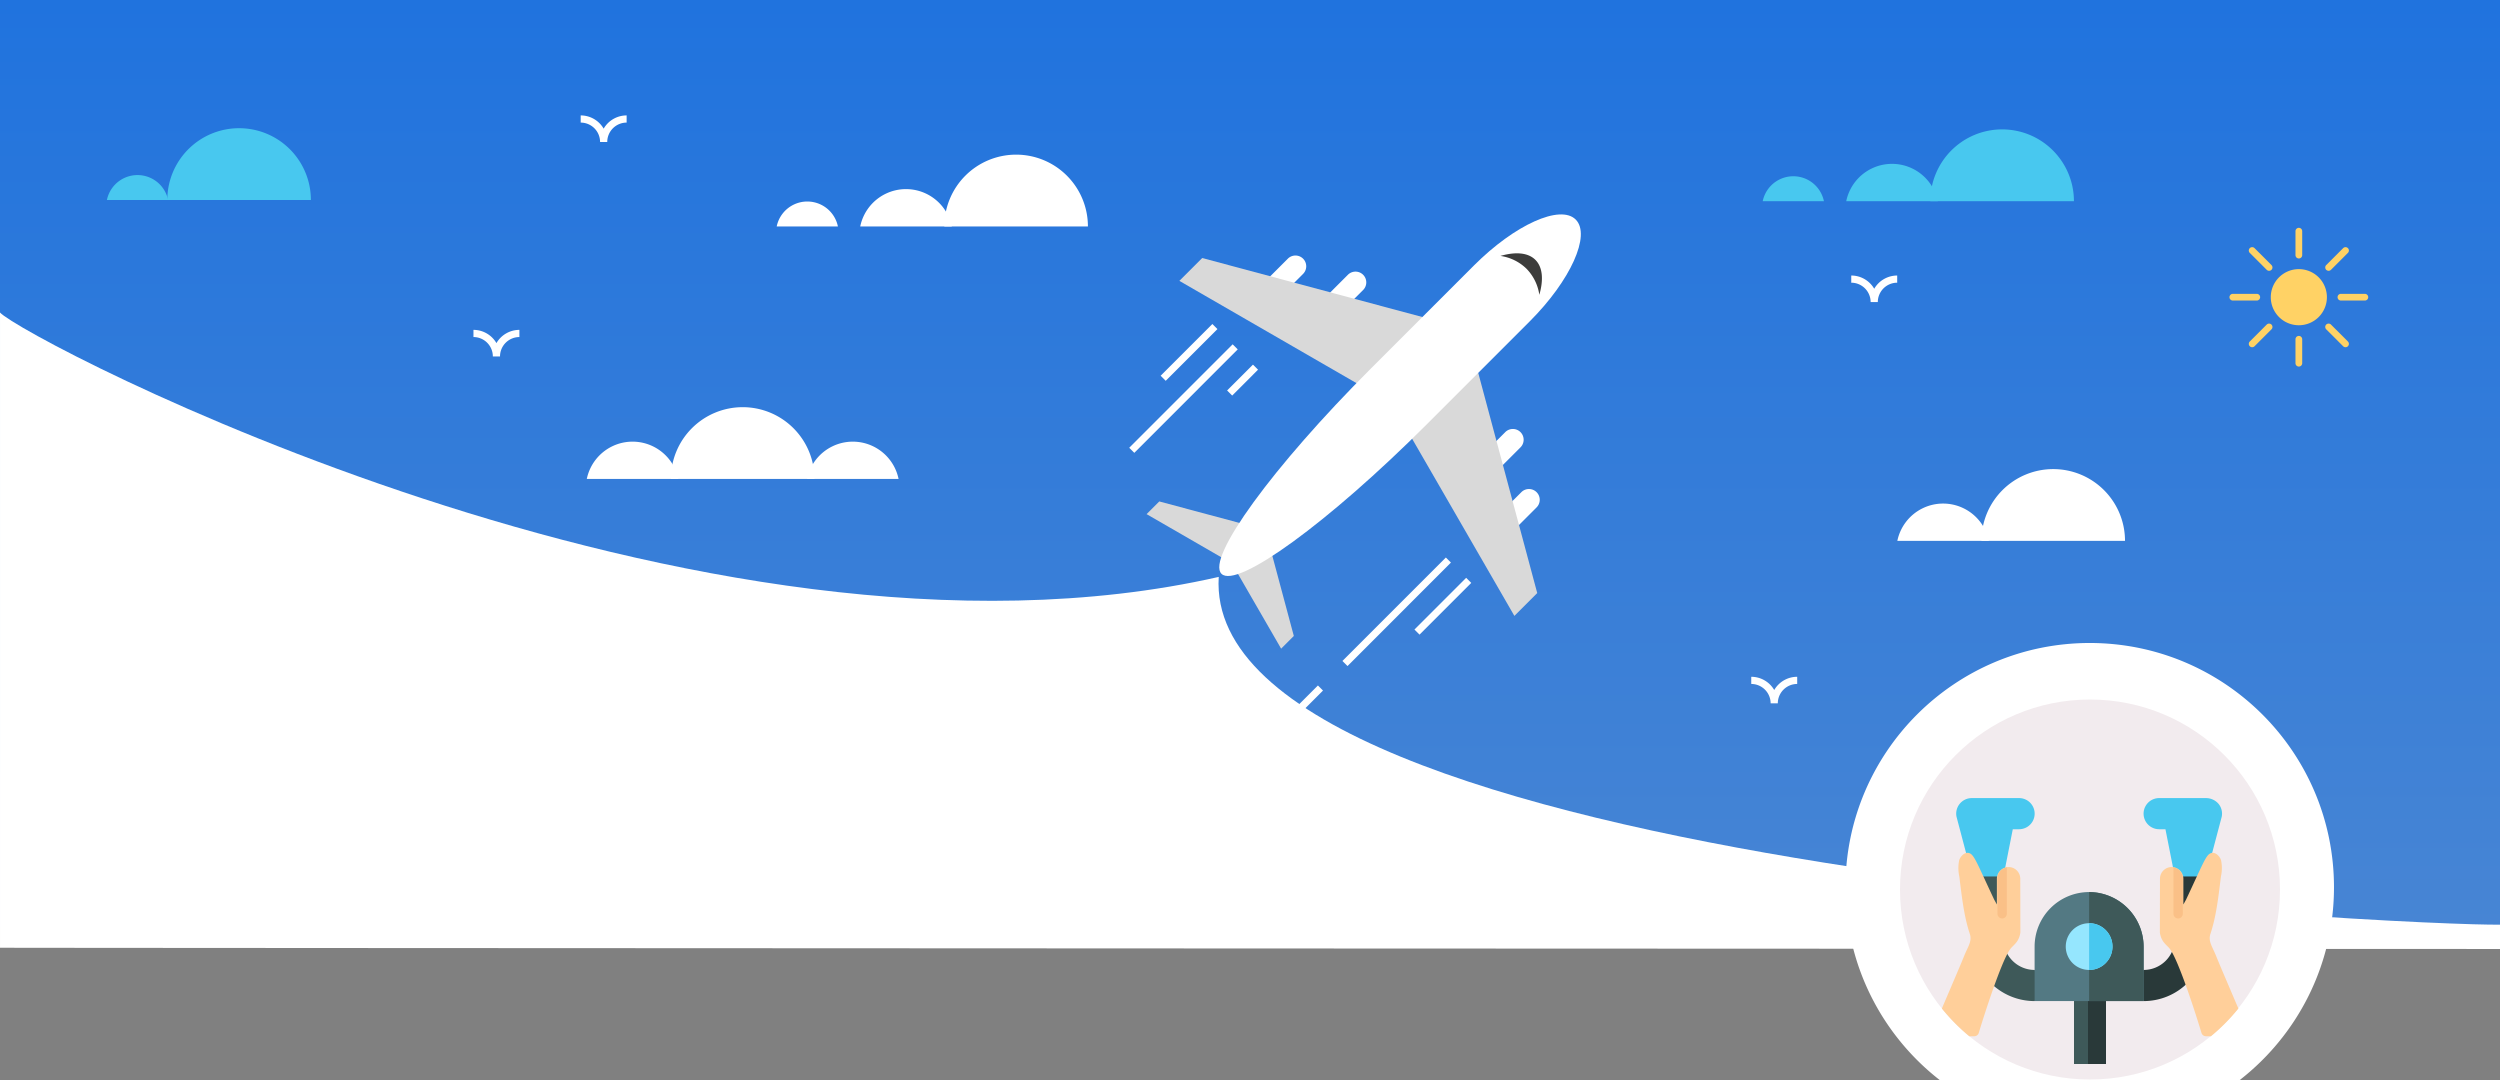 <svg xmlns="http://www.w3.org/2000/svg" xmlns:xlink="http://www.w3.org/1999/xlink" width="1250.001" height="540" viewBox="0 0 1250.001 540">
  <rect x="0" y="0" width="1250.001" height="540" fill="#808080" stroke="none"/>
  <defs>
    <linearGradient id="linear-gradient" x1="0.5" x2="0.5" y2="1" gradientUnits="objectBoundingBox">
      <stop offset="0" stop-color="#2073de"/>
      <stop offset="1" stop-color="#4785d4"/>
    </linearGradient>
  </defs>
  <g id="header-maneuver" transform="translate(0 0)">
    <g id="Group_6376" data-name="Group 6376" transform="translate(0 0)">
      <g id="Group_5307" data-name="Group 5307">
        <path id="Path_8121" data-name="Path 8121" d="M-6,431.67H1244V895.534H-6Z" transform="translate(6 -431.67)" fill="url(#linear-gradient)"/>
        <path id="Path_8693" data-name="Path 8693" d="M-7520.111,3174.112V2856.5c11.321,12.772,349.578,191.31,609.362,132.2-9.175,148.366,602.637,174.637,640.636,173.873v12.165S-7521.979,3174.262-7520.111,3174.112Z" transform="translate(7520.114 -2700.246)" fill="#fff"/>
        <g id="Group_4165" data-name="Group 4165" transform="translate(564.614 107.21)">
          <path id="Path_8664" data-name="Path 8664" d="M333.362,175.843l-15.768,15.769,22.3,38.618,6.345-6.346Z" transform="translate(-263.943 -13.11)" fill="#d9d9d9"/>
          <path id="Path_8665" data-name="Path 8665" d="M340.663,175.33,324.894,191.1l-38.617-22.3,6.344-6.345Z" transform="translate(-277.59 -18.943)" fill="#d9d9d9"/>
          <g id="Group_4160" data-name="Group 4160" transform="translate(25.067 20.553)">
            <g id="Group_4159" data-name="Group 4159" transform="translate(43.987)">
              <path id="Path_8666" data-name="Path 8666" d="M328.322,88.648l10.257-10.256a5.382,5.382,0,0,1,7.614,0h0a5.381,5.381,0,0,1,0,7.612l-5.861,5.861Z" transform="translate(-328.322 -76.815)" fill="#fff"/>
              <path id="Path_8667" data-name="Path 8667" d="M349.234,94.253,359.492,84a5.382,5.382,0,0,1,7.614,0h0a5.383,5.383,0,0,1,0,7.612l-5.861,5.862Z" transform="translate(-319.209 -74.374)" fill="#fff"/>
            </g>
            <path id="Path_8668" data-name="Path 8668" d="M419.2,107.186l1.27,1.269-33.018,33.017-1.269-1.269-88.5-51.1,11.422-11.422Z" transform="translate(-297.685 -76.436)" fill="#d9d9d9"/>
          </g>
          <g id="Group_4162" data-name="Group 4162" transform="translate(140.217 77.952)">
            <g id="Group_4161" data-name="Group 4161" transform="translate(41.94 29.325)">
              <path id="Path_8669" data-name="Path 8669" d="M415.92,177.581l10.257-10.258a5.385,5.385,0,0,0,0-7.614h0a5.387,5.387,0,0,0-7.615,0l-5.861,5.862Z" transform="translate(-404.656 -128.105)" fill="#fff"/>
              <path id="Path_8670" data-name="Path 8670" d="M410.315,156.668l10.257-10.259a5.385,5.385,0,0,0,0-7.614h0a5.382,5.382,0,0,0-7.614,0l-5.861,5.862Z" transform="translate(-407.098 -137.218)" fill="#fff"/>
            </g>
            <path id="Path_8671" data-name="Path 8671" d="M412.173,118.063l-1.269-1.27-33.017,33.017,1.27,1.269,51.094,88.5,11.422-11.422Z" transform="translate(-377.887 -116.793)" fill="#d9d9d9"/>
          </g>
          <path id="Path_8672" data-name="Path 8672" d="M387.287,139.664c-48.909,48.911-82.309,94.809-74.6,102.519s53.609-25.69,102.519-74.6l51.651-51.653c20.385-20.384,30.659-43.158,22.949-50.866s-30.483,2.563-50.868,22.948Z" transform="translate(-266.563 -62.5)" fill="#fff"/>
          <path id="Path_8673" data-name="Path 8673" d="M422.537,83.759A23.458,23.458,0,0,1,428.944,96.8c2.172-7.543,1.7-13.816-1.964-17.48s-9.94-4.139-17.483-1.967A23.452,23.452,0,0,1,422.537,83.759Z" transform="translate(-223.895 -56.596)" fill="#3c3c3b"/>
          <g id="Group_4163" data-name="Group 4163" transform="translate(0 54.799)">
            <rect id="Rectangle_3003" data-name="Rectangle 3003" width="73.143" height="3.59" transform="translate(0 61.876) rotate(-45.008)" fill="#fff"/>
            <rect id="Rectangle_3004" data-name="Rectangle 3004" width="36.572" height="3.59" transform="translate(15.704 25.859) rotate(-44.998)" fill="#fff"/>
            <rect id="Rectangle_3005" data-name="Rectangle 3005" width="18.286" height="3.589" transform="translate(48.941 33.238) rotate(-45.024)" fill="#fff"/>
          </g>
          <g id="Group_4164" data-name="Group 4164" transform="translate(81.417 171.548)">
            <rect id="Rectangle_3006" data-name="Rectangle 3006" width="73.143" height="3.589" transform="translate(25.184 51.727) rotate(-45.008)" fill="#fff"/>
            <rect id="Rectangle_3007" data-name="Rectangle 3007" width="36.571" height="3.59" transform="translate(61.194 36.017) rotate(-45.008)" fill="#fff"/>
            <rect id="Rectangle_3008" data-name="Rectangle 3008" width="18.286" height="3.589" transform="translate(0 76.902) rotate(-44.992)" fill="#fff"/>
          </g>
        </g>
        <g id="Group_4171" data-name="Group 4171" transform="translate(236.729 57.708)">
          <g id="Group_4169" data-name="Group 4169" transform="translate(56.667 145.88)">
            <path id="Path_8677" data-name="Path 8677" d="M214.8,117.994a35.893,35.893,0,0,0-35.894,35.894H250.7A35.894,35.894,0,0,0,214.8,117.994Z" transform="translate(-136.858 -117.994)" fill="#fff"/>
            <path id="Path_8678" data-name="Path 8678" d="M195.395,148.656a23.367,23.367,0,0,0-45.774,0Z" transform="translate(-149.621 -112.762)" fill="#fff"/>
            <path id="Path_8679" data-name="Path 8679" d="M272.091,148.656a23.366,23.366,0,0,0-45.772,0Z" transform="translate(-116.199 -112.762)" fill="#fff"/>
          </g>
          <g id="Group_4170" data-name="Group 4170" transform="translate(0 107.227)">
            <path id="Path_8680" data-name="Path 8680" d="M123.434,117.653h-3.589a9.7,9.7,0,0,0-9.691-9.691v-3.589a13.287,13.287,0,0,1,11.486,6.619,13.289,13.289,0,0,1,11.486-6.619v3.589A9.7,9.7,0,0,0,123.434,117.653Z" transform="translate(-110.153 -104.372)" fill="#fff"/>
          </g>
          <g id="Group_4247" data-name="Group 4247" transform="translate(53.613)">
            <path id="Path_8680-2" data-name="Path 8680" d="M123.434,117.653h-3.589a9.7,9.7,0,0,0-9.691-9.691v-3.589a13.287,13.287,0,0,1,11.486,6.619,13.289,13.289,0,0,1,11.486-6.619v3.589A9.7,9.7,0,0,0,123.434,117.653Z" transform="translate(-110.153 -104.372)" fill="#fff"/>
          </g>
        </g>
        <g id="Group_4184" data-name="Group 4184" transform="translate(388.351 64.696)">
          <g id="Group_4168" data-name="Group 4168" transform="translate(493.006)">
            <path id="Path_8674" data-name="Path 8674" d="M151.455,50a35.892,35.892,0,0,0-35.894,35.894h71.79A35.893,35.893,0,0,0,151.455,50Z" transform="translate(-31.744 -50)" fill="#48c8ef"/>
            <path id="Path_8675" data-name="Path 8675" d="M132.046,80.663a23.366,23.366,0,0,0-45.774,0Z" transform="translate(-44.507 -44.769)" fill="#48c8ef"/>
            <g id="Group_4167" data-name="Group 4167" transform="translate(0 23.422)">
              <path id="Path_8676" data-name="Path 8676" d="M87.786,78.785a15.623,15.623,0,0,0-30.6,0Z" transform="translate(-57.183 -66.313)" fill="#48c8ef"/>
            </g>
          </g>
          <g id="Group_4170-2" data-name="Group 4170" transform="translate(537.275 73.065)">
            <path id="Path_8680-3" data-name="Path 8680" d="M123.434,117.653h-3.589a9.7,9.7,0,0,0-9.691-9.691v-3.589a13.287,13.287,0,0,1,11.486,6.619,13.289,13.289,0,0,1,11.486-6.619v3.589A9.7,9.7,0,0,0,123.434,117.653Z" transform="translate(-110.153 -104.372)" fill="#fff"/>
          </g>
          <g id="Group_4244" data-name="Group 4244" transform="translate(0 12.626)">
            <path id="Path_8674-2" data-name="Path 8674" d="M151.455,50a35.892,35.892,0,0,0-35.894,35.894h71.79A35.893,35.893,0,0,0,151.455,50Z" transform="translate(-31.744 -50)" fill="#fff"/>
            <path id="Path_8675-2" data-name="Path 8675" d="M132.046,80.663a23.366,23.366,0,0,0-45.774,0Z" transform="translate(-44.507 -44.769)" fill="#fff"/>
            <g id="Group_4167-2" data-name="Group 4167" transform="translate(0 23.422)">
              <path id="Path_8676-2" data-name="Path 8676" d="M87.786,78.785a15.623,15.623,0,0,0-30.6,0Z" transform="translate(-57.183 -66.313)" fill="#fff"/>
            </g>
          </g>
        </g>
        <g id="Group_4185" data-name="Group 4185" transform="translate(948.667 234.547)">
          <g id="Group_4172" data-name="Group 4172" transform="translate(0)">
            <path id="Path_8681" data-name="Path 8681" d="M435.894,261.813A35.893,35.893,0,0,0,400,297.707h71.788A35.892,35.892,0,0,0,435.894,261.813Z" transform="translate(-357.948 -261.813)" fill="#fff"/>
            <path id="Path_8682" data-name="Path 8682" d="M416.484,292.476a23.366,23.366,0,0,0-45.774,0Z" transform="translate(-370.711 -256.582)" fill="#fff"/>
          </g>
        </g>
        <g id="Group_4243" data-name="Group 4243" transform="translate(1114.736 113.912)">
          <path id="Path_9179" data-name="Path 9179" d="M77.673-383.925A14.029,14.029,0,0,1,63.644-369.9a14.029,14.029,0,0,1-14.029-14.029,14.029,14.029,0,0,1,14.029-14.029,14.029,14.029,0,0,1,14.029,14.029Z" transform="translate(-28.956 418.612)" fill="#ffd265"/>
          <path id="Path_9180" data-name="Path 9180" d="M74.2-420.946h0a1.682,1.682,0,0,1-1.682-1.681v-11.965a1.682,1.682,0,0,1,1.682-1.681h0a1.681,1.681,0,0,1,1.681,1.681v11.965a1.681,1.681,0,0,1-1.681,1.681Z" transform="translate(-39.512 436.274)" fill="#ffd265"/>
          <path id="Path_9181" data-name="Path 9181" d="M74.2-320.693h0a1.682,1.682,0,0,1-1.682-1.681v-11.965a1.682,1.682,0,0,1,1.682-1.682h0a1.681,1.681,0,0,1,1.681,1.682v11.965a1.681,1.681,0,0,1-1.681,1.681Z" transform="translate(-39.512 390.067)" fill="#ffd265"/>
          <path id="Path_9182" data-name="Path 9182" d="M100.609-407.011h0a1.682,1.682,0,0,1,0-2.379l8.461-8.461a1.682,1.682,0,0,1,2.378,0h0a1.681,1.681,0,0,1,0,2.379l-8.46,8.461a1.682,1.682,0,0,1-2.379,0Z" transform="translate(-52.232 428.009)" fill="#ffd265"/>
          <path id="Path_9183" data-name="Path 9183" d="M29.719-336.121h0a1.682,1.682,0,0,1,0-2.378l8.461-8.461a1.682,1.682,0,0,1,2.379,0h0a1.682,1.682,0,0,1,0,2.379l-8.461,8.46a1.681,1.681,0,0,1-2.379,0Z" transform="translate(-19.559 395.336)" fill="#ffd265"/>
          <path id="Path_9184" data-name="Path 9184" d="M111.548-373.369h0a1.681,1.681,0,0,1,1.681-1.681h11.965a1.681,1.681,0,0,1,1.681,1.681h0a1.682,1.682,0,0,1-1.681,1.681H113.229a1.681,1.681,0,0,1-1.681-1.681Z" transform="translate(-57.501 408.056)" fill="#ffd265"/>
          <path id="Path_9185" data-name="Path 9185" d="M11.294-373.369h0a1.682,1.682,0,0,1,1.682-1.681H24.941a1.682,1.682,0,0,1,1.682,1.681h0a1.682,1.682,0,0,1-1.682,1.681H12.976a1.682,1.682,0,0,1-1.682-1.681Z" transform="translate(-11.294 408.056)" fill="#ffd265"/>
          <path id="Path_9186" data-name="Path 9186" d="M100.609-346.96h0a1.682,1.682,0,0,1,2.379,0l8.46,8.461a1.681,1.681,0,0,1,0,2.378h0a1.681,1.681,0,0,1-2.378,0l-8.461-8.46a1.682,1.682,0,0,1,0-2.379Z" transform="translate(-52.232 395.336)" fill="#ffd265"/>
          <path id="Path_9187" data-name="Path 9187" d="M29.719-417.85h0a1.682,1.682,0,0,1,2.379,0l8.461,8.461a1.682,1.682,0,0,1,0,2.379h0a1.682,1.682,0,0,1-2.379,0l-8.461-8.461a1.682,1.682,0,0,1,0-2.379Z" transform="translate(-19.559 428.009)" fill="#ffd265"/>
        </g>
        <g id="Group_4269" data-name="Group 4269" transform="translate(53.45 64.102)">
          <g id="Group_4268" data-name="Group 4268">
            <path id="Path_8674-3" data-name="Path 8674" d="M151.455,50a35.892,35.892,0,0,0-35.894,35.894h71.79A35.893,35.893,0,0,0,151.455,50Z" transform="translate(-85.357 -50)" fill="#48c8ef"/>
            <g id="Group_4167-3" data-name="Group 4167" transform="translate(0 23.422)">
              <path id="Path_8676-3" data-name="Path 8676" d="M87.786,78.785a15.623,15.623,0,0,0-30.6,0Z" transform="translate(-57.183 -66.313)" fill="#48c8ef"/>
            </g>
          </g>
        </g>
        <g id="Group_6369" data-name="Group 6369" transform="translate(875.625 338.391)">
          <path id="Path_8680-4" data-name="Path 8680" d="M123.434,117.653h-3.589a9.7,9.7,0,0,0-9.691-9.691v-3.589a13.287,13.287,0,0,1,11.486,6.619,13.289,13.289,0,0,1,11.486-6.619v3.589A9.7,9.7,0,0,0,123.434,117.653Z" transform="translate(-110.153 -104.372)" fill="#fff"/>
        </g>
      </g>
    </g>
    <path id="Path_9599" data-name="Path 9599" d="M-20209.1-387.5v0h-150.072a123.011,123.011,0,0,1-19.451-18.978,122.253,122.253,0,0,1-14.846-22.9,121.317,121.317,0,0,1-9.471-26.052,122.692,122.692,0,0,1-3.328-28.436,123,123,0,0,1,2.482-24.615,121.306,121.306,0,0,1,7.115-22.926,122.033,122.033,0,0,1,11.262-20.746,122.977,122.977,0,0,1,14.912-18.075,122.95,122.95,0,0,1,18.076-14.913,122.093,122.093,0,0,1,20.746-11.26,121.5,121.5,0,0,1,22.926-7.116,123.048,123.048,0,0,1,24.615-2.481,123.043,123.043,0,0,1,24.613,2.481,121.468,121.468,0,0,1,22.924,7.116,122.093,122.093,0,0,1,20.746,11.26,122.994,122.994,0,0,1,18.074,14.913,122.854,122.854,0,0,1,14.912,18.075,122.023,122.023,0,0,1,11.262,20.746,121.3,121.3,0,0,1,7.115,22.926,123,123,0,0,1,2.482,24.615,122.8,122.8,0,0,1-3.326,28.436,121.43,121.43,0,0,1-9.473,26.052,122.47,122.47,0,0,1-14.844,22.9A123.06,123.06,0,0,1-20209.1-387.5Z" transform="translate(21329 927.496)" fill="#fff"/>
    <g id="Group_6404" data-name="Group 6404" transform="translate(217 -283)">
      <g id="Group_6396" data-name="Group 6396" transform="translate(733 632.761)">
        <g id="Group_6363" data-name="Group 6363">
          <circle id="Ellipse_69" data-name="Ellipse 69" cx="95" cy="95" r="95" fill="#f2ebee"/>
        </g>
      </g>
      <g id="steering" transform="translate(761.101 682.043)">
        <path id="Path_9602" data-name="Path 9602" d="M8.048,39.2.154,9.317A7.792,7.792,0,0,1,7.79,0H31.412a7.788,7.788,0,0,1,.049,15.576L28.29,15.6,23.624,39.2l-7.139,7.788Z" transform="translate(0)" fill="#48c8ef"/>
        <path id="Path_9603" data-name="Path 9603" d="M392.152,39.2l7.894-29.883a7.738,7.738,0,0,0-1.612-6.461A8.281,8.281,0,0,0,392.151,0H368.788a7.788,7.788,0,0,0-.049,15.576l3.172.019,4.666,23.6,7.788,7.788Z" transform="translate(-267.283)" fill="#48c8ef"/>
        <path id="Path_9604" data-name="Path 9604" d="M46.576,182.152V151H31v31.152A31.152,31.152,0,0,0,62.152,213.3l7.788-7.788-7.788-7.788A15.576,15.576,0,0,1,46.576,182.152Z" transform="translate(-22.952 -111.8)" fill="#3e5959"/>
        <path id="Path_9605" data-name="Path 9605" d="M354.364,151v31.152a15.576,15.576,0,0,1-15.576,15.576L331,205.516l7.788,7.788a31.152,31.152,0,0,0,31.152-31.152V151Z" transform="translate(-245.072 -111.8)" fill="#293939"/>
        <rect id="Rectangle_6274" data-name="Rectangle 6274" width="16" height="38" transform="translate(58.899 94.957)" fill="#3e5959"/>
        <rect id="Rectangle_6275" data-name="Rectangle 6275" width="9" height="38" transform="translate(65.899 94.957)" fill="#293939"/>
        <path id="Path_9606" data-name="Path 9606" d="M205.517,208.258v27.258H151V208.258A27.288,27.288,0,0,1,178.258,181a27.389,27.389,0,0,1,27.258,27.258Z" transform="translate(-111.8 -134.012)" fill="#537983"/>
        <path id="Path_9607" data-name="Path 9607" d="M283.258,208.258v27.258H256V181a27.389,27.389,0,0,1,27.258,27.258Z" transform="translate(-189.542 -134.012)" fill="#3e5959"/>
        <path id="Path_9608" data-name="Path 9608" d="M222.682,241a11.682,11.682,0,1,0,11.682,11.682A11.666,11.666,0,0,0,222.682,241Z" transform="translate(-156.224 -178.436)" fill="#95e6fe"/>
        <path id="Path_9609" data-name="Path 9609" d="M267.682,252.682A11.666,11.666,0,0,1,256,264.364V241A11.666,11.666,0,0,1,267.682,252.682Z" transform="translate(-189.542 -178.436)" fill="#48c8ef"/>
      </g>
      <path id="Intersection_1" data-name="Intersection 1" d="M-21722.361-437.637a95.572,95.572,0,0,1-13.7-13.86c3.838-9.065,9.014-20.993,11.166-26.355,1.852-4.587,4.025-7.289,2.824-10.9-3.043-9.184-4.035-18.942-5.275-28.781a19.428,19.428,0,0,1-.043-8.19c.7-2.031,2.916-4.226,5.039-3.478,2.518.863,3.861,5.056,12.467,23.294l1.326,2.381v-12.837a5.851,5.851,0,0,1,5.826-5.87,5.847,5.847,0,0,1,5.869,5.826l.049,26.886c-.676,4.936-3.564,6.241-5.115,8.36-4.467,6.2-13.143,33.341-15.693,41.87a2.359,2.359,0,0,1-2.238,1.66Z" transform="translate(22490 1238.761)" fill="#ffcf9a"/>
      <path id="Intersection_2" data-name="Intersection 2" d="M8.669,88.091A19.4,19.4,0,0,1,8.716,79.9c1.24-9.837,2.232-19.593,5.276-28.781,1.2-3.611-.974-6.318-2.824-10.9C9.012,34.853,3.837,22.923,0,13.859A95.551,95.551,0,0,1,13.7,0h2.5a2.354,2.354,0,0,1,2.241,1.658c2.551,8.531,11.226,35.673,15.7,41.873,1.548,2.115,4.435,3.423,5.112,8.357L39.2,78.778a5.847,5.847,0,0,1-11.695-.047V65.893l-1.33,2.381c-8.6,18.237-9.949,22.432-12.464,23.295a2.608,2.608,0,0,1-.873.149C11.009,91.718,9.274,89.843,8.669,88.091Z" transform="translate(902.188 801.125) rotate(180)" fill="#ffcf9a"/>
      <path id="Shape" d="M11,28.05V51.275a2.334,2.334,0,1,0,4.668,0V33.769A5.835,5.835,0,0,0,11,28.05Z" transform="translate(858.742 688.625)" fill="#fac087"/>
      <path id="Shape-2" data-name="Shape" d="M15.668,28.05V51.275a2.334,2.334,0,1,1-4.668,0V33.769A5.835,5.835,0,0,1,15.668,28.05Z" transform="translate(770.742 688.625)" fill="#fac087"/>
    </g>
  </g>
</svg>
